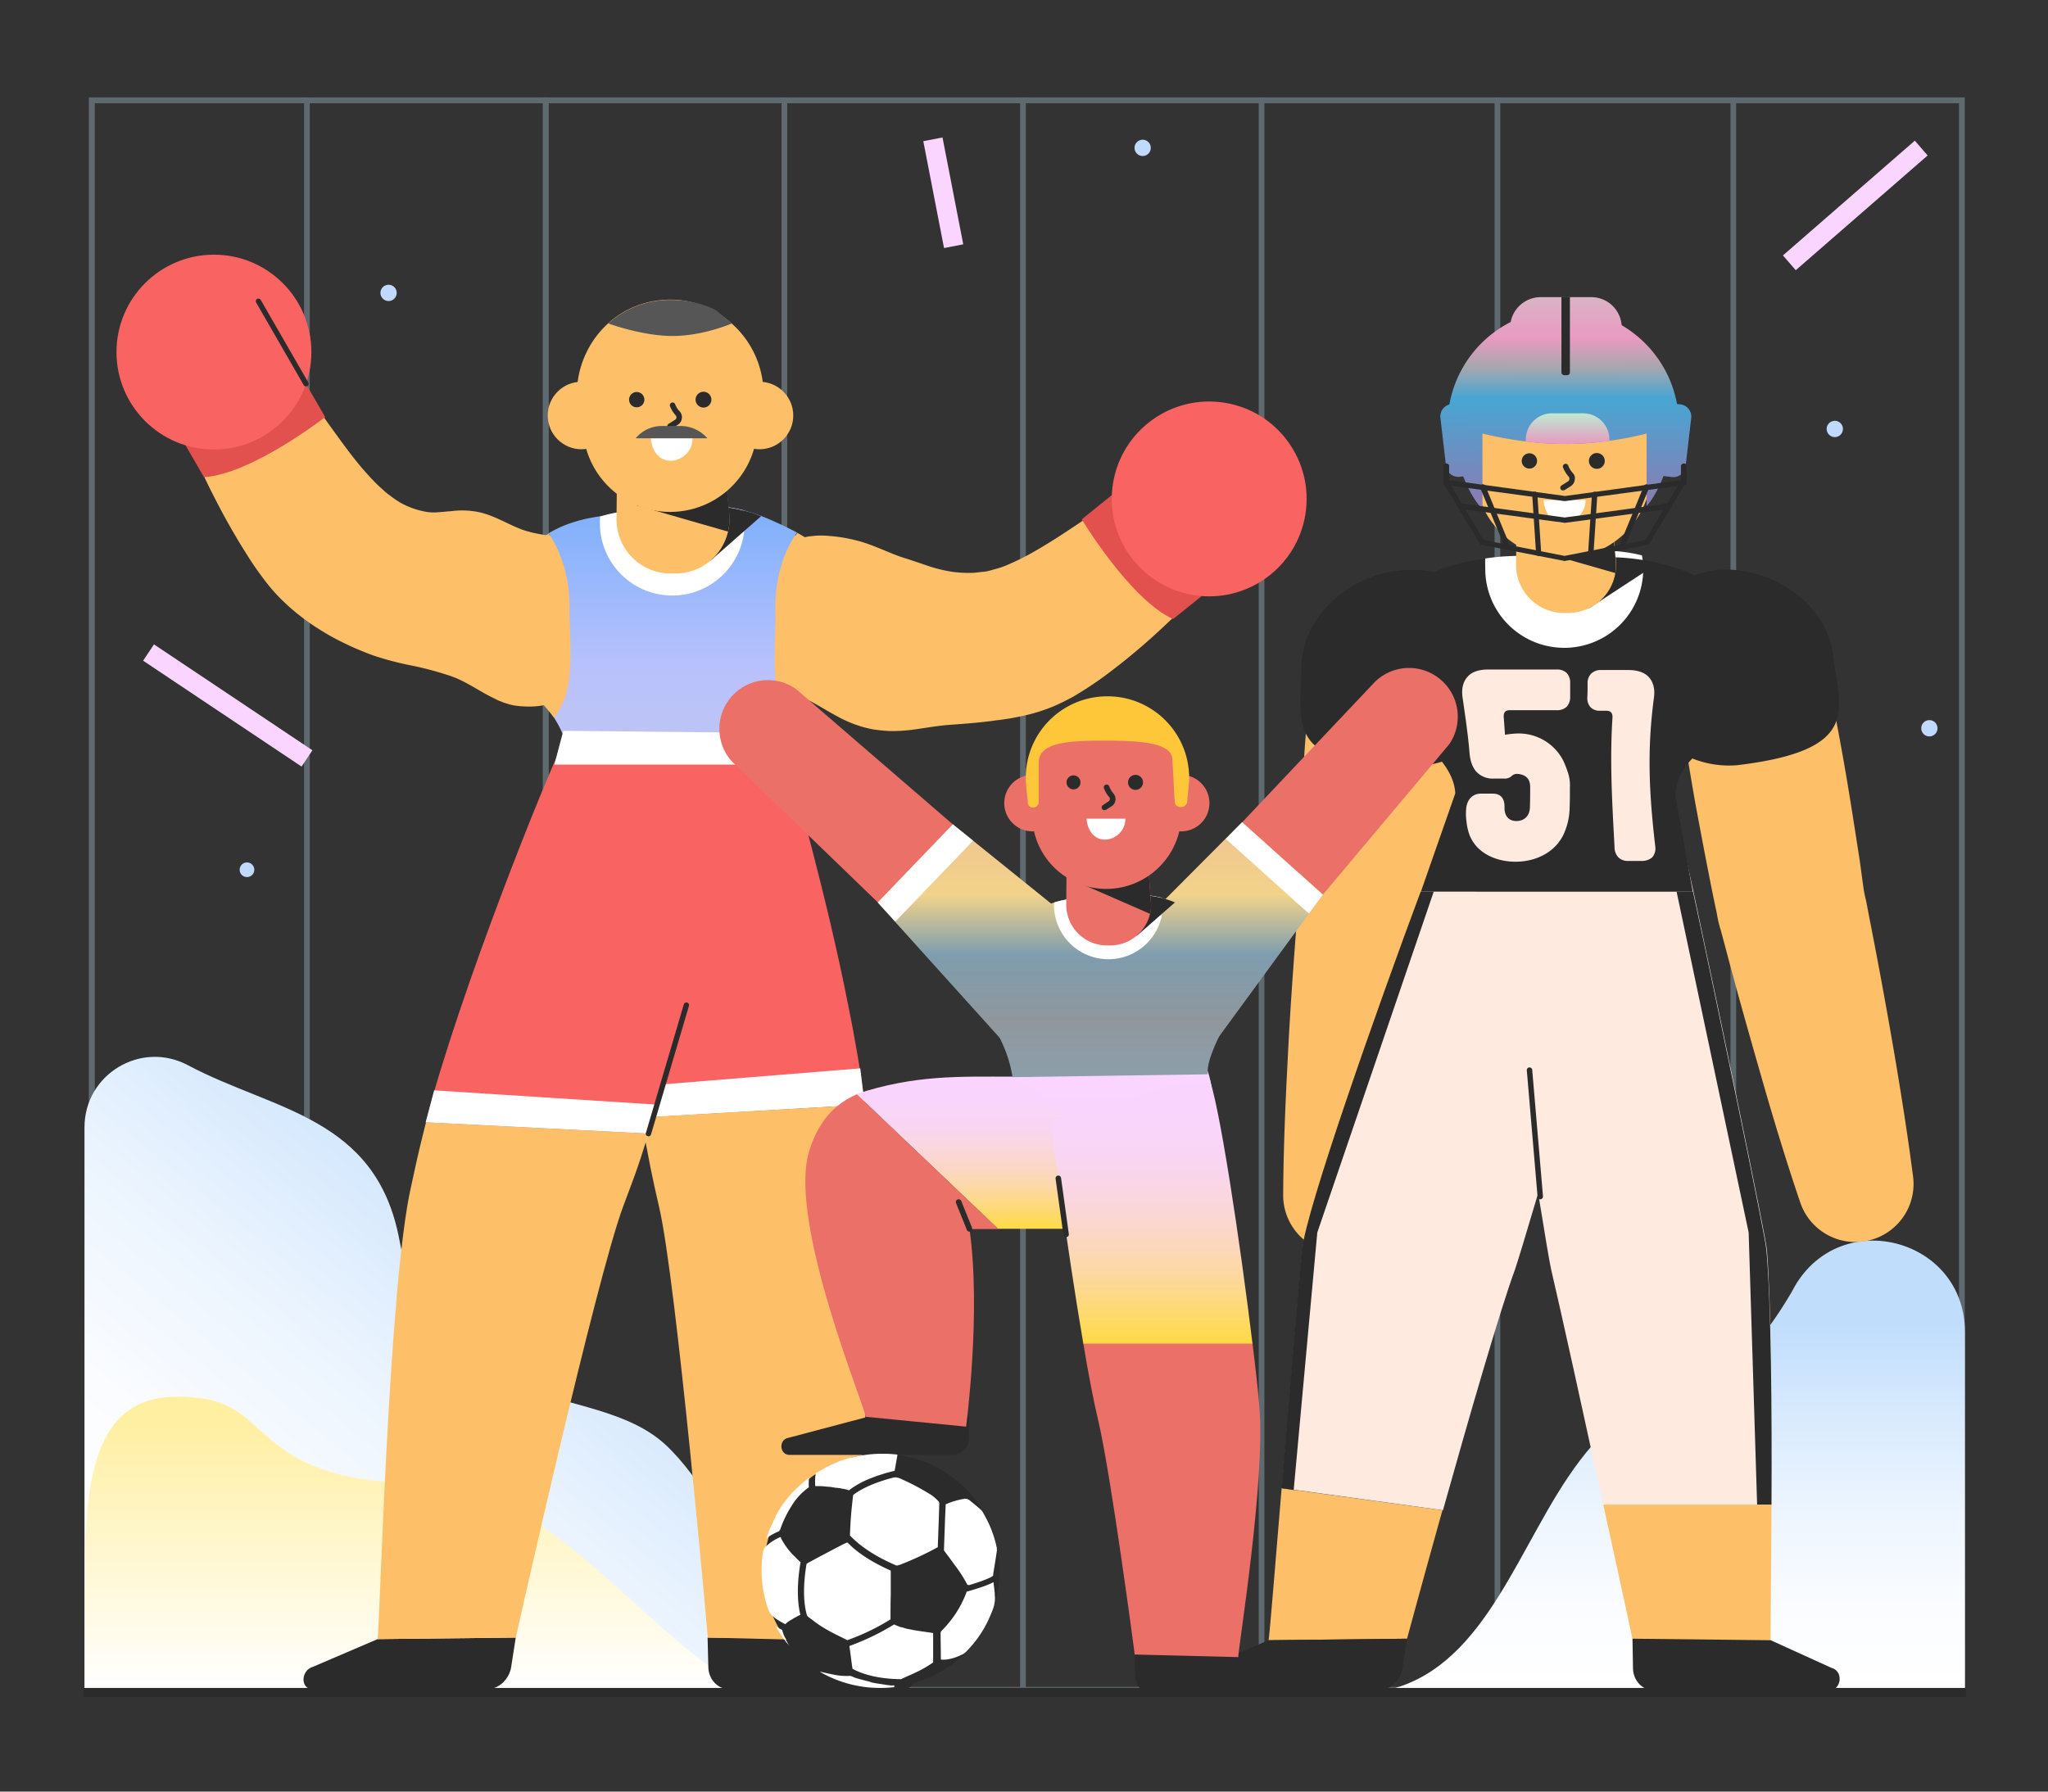<svg xmlns="http://www.w3.org/2000/svg" viewBox="0 0 3000 2625" width="3000" height="2625"><rect x="0" y="0" width="3000" height="2625" fill="#333333" stroke="none"/><g transform="translate(123.75 142.5) rotate(0.0 1377.188 1175.625) translate(0.0 0.0) scale(3.913 3.919)"><svg width="703.967" height="595.694" viewBox="0 0 703.967 595.694"><linearGradient id="a"><stop offset="0" stop-color="#c0ddfc"/><stop offset=".19" stop-color="#d3e7fd"/><stop offset=".49" stop-color="#ebf4fe"/><stop offset=".77" stop-color="#fafcff"/><stop offset="1" stop-color="#fff"/></linearGradient><linearGradient xmlns:xlink="http://www.w3.org/1999/xlink" id="b" gradientTransform="matrix(1 0 0 -1 3354.22 8026.135)" gradientUnits="userSpaceOnUse" x1="-3143.837" x2="-3289.579" xlink:href="#a" y1="7609.56" y2="7430.694"/><linearGradient id="c" gradientTransform="matrix(-1 0 0 -1 -13347.265 8026.135)" gradientUnits="userSpaceOnUse" x1="-13475.901" x2="-13475.901" y1="7532.025" y2="7431.157"><stop offset="0" stop-color="#ffefa1"/><stop offset="1" stop-color="#fff"/></linearGradient><linearGradient xmlns:xlink="http://www.w3.org/1999/xlink" id="d" gradientTransform="matrix(1 0 0 -1 242.4 8026.135)" gradientUnits="userSpaceOnUse" x1="346.969" x2="346.969" xlink:href="#a" y1="7567.704" y2="7431.746"/><g fill="#c4ecfe" opacity=".3"><path d="M701.729 2.238v592.065H3.866V2.238zM703.967 0H1.628v596.643h702.34V0z"/><path d="M171.617 0h2.136v596.643h-2.136zm89.319 0h2.136v596.643h-2.136z"/><path d="M171.617 0h2.136v596.643h-2.136zm-89.42 0h2.136v596.643h-2.136zm268.057 0h2.136v596.643h-2.136zm89.319 0h2.136v596.643h-2.136zm88.301 0h2.136v596.643h-2.136zm88.301 0h2.136v596.643h-2.136z"/></g><g fill="#bfd9ff"><circle cx="690.641" cy="235.91" r="3.052"/><circle cx="655.239" cy="124.008" r="3.052"/><circle cx="113.835" cy="73.143" r="3.052"/><circle cx="396.134" cy="18.922" r="3.052"/><circle cx="60.834" cy="288.81" r="2.747"/></g><path d="M307.426 596.541c-46.999-3.052-62.462-67.447-89.929-92.777-27.467-25.331-86.673-7.223-99.593-76.501-8.647-46.287-47.202-48.321-79.247-65.412C21.16 352.594 0 365.208 0 385.147v211.394z" fill="url(#b)"/><path d="M257.07 596.541c-34.486-2.442-78.433-78.23-127.976-78.23-65.615 0-57.986-28.077-85.046-31.841C12.003 481.892.203 499.898.203 548.118v50.153z" fill="url(#c)"/><path d="M703.967 461.648V600l-229.196-3.052c42.421 0 56.358-41.709 76.501-74.669 10.885-17.701 23.601-32.859 43.438-37.436 21.77-4.985 33.978-20.651 44.252-37.945l1.221-2.238c17.498-30.316 63.784-18.007 63.784 16.988z" fill="url(#d)"/><path d="m635.82 59.134 49.372-42.903 4.803 5.528-49.371 42.903zM21.949 210.644l4.066-6.093 59.318 39.586-4.066 6.093zM314.016 16.43l7.191-1.397 7.76 39.949-7.19 1.397z" fill="#f9d5ff"/></svg></g><g transform="translate(121.875 2473.125) rotate(0.0 826.875 6.562) scale(5.543 4.325)"><svg width="298.334" height="3.035" viewBox="0 0 298.334 3.035"><path d="M0 0h298.334v3.035H0z" fill="#2b2b2b"/></svg></g><g transform="translate(1749.375 435.0) rotate(0.0 526.875 1020.938) scale(3.693 3.686)"><svg width="285.338" height="553.917" viewBox="0 0 285.338 553.917"><linearGradient id="e" gradientTransform="matrix(1 0 0 -1 0 -1447.207)" gradientUnits="userSpaceOnUse" x1="146.368" x2="146.368" y1="-1537.428" y2="-1412.761"><stop offset="0" stop-color="#9774ac"/><stop offset=".4" stop-color="#47a6d3"/><stop offset=".5" stop-color="#a7a7ae"/><stop offset=".59" stop-color="#e89ac0"/><stop offset="1" stop-color="#bfe7d1"/></linearGradient><linearGradient xmlns:xlink="http://www.w3.org/1999/xlink" id="f" x1="147.433" x2="147.433" xlink:href="#e" y1="-1537.42" y2="-1412.754"/><linearGradient xmlns:xlink="http://www.w3.org/1999/xlink" id="g" gradientTransform="matrix(1 0 0 -1 .008 -1447.207)" x1="190.472" x2="190.472" xlink:href="#e" y1="-1537.428" y2="-1412.754"/><linearGradient xmlns:xlink="http://www.w3.org/1999/xlink" id="h" gradientTransform="matrix(1 0 0 -1 .029 -1447.334)" x1="104.255" x2="104.255" xlink:href="#e" y1="-1537.461" y2="-1412.788"/><linearGradient xmlns:xlink="http://www.w3.org/1999/xlink" id="i" x1="148.094" x2="148.094" xlink:href="#e" y1="-1522.213" y2="-1493.983"/><path d="m228.664 534.791-54.832-1.322s-5.189-24.212-11.6-53.408h66.735c-.1 29.095-.507 52.899-.303 54.73zM98.45 482.3c-7.833 28.077-14.038 51.068-14.038 51.068l-54.934.611c.407-2.035 2.543-28.688 5.188-60.428zm151.068-338.556c2.035 8.443 3.663 16.988 5.29 25.534s3.154 17.09 4.578 25.737 2.747 17.193 4.069 25.738c.712 4.272 1.221 8.647 1.831 12.919a47.537 47.537 0 0 0 1.221 6.409l1.221 6.409c3.357 17.091 6.511 34.181 9.461 51.374s5.7 34.486 7.935 51.78a23.07 23.07 0 0 1-44.761 10.275c-5.7-16.786-10.784-33.673-15.667-50.763s-9.664-33.978-14.14-51.069l-1.729-6.408a46.5 46.5 0 0 1-1.526-6.511c-.916-4.375-1.832-8.647-2.645-12.92-1.73-8.647-3.357-17.4-4.985-26.043s-3.052-17.4-4.476-26.144-2.747-17.4-3.764-26.246a29.528 29.528 0 0 1 58.087-10.071z" fill="#fdc068"/><path d="M253.384 142.319c2.543 21.364 12.106 37.844-38.148 43.846a39.057 39.057 0 0 1-9.156-77.518c21.261-2.442 44.659 12.309 47.304 33.672z" fill="#2b2b2b"/><path d="M46.466 148.22c-.915 8.647-1.627 17.294-2.238 25.941-.712 8.647-1.119 17.4-1.526 26.042s-.712 17.4-1.017 26.043c-.1 4.375-.2 8.647-.407 13.022 0 2.238-.2 4.374-.407 6.51l-.508 6.511c-1.323 17.4-2.544 34.791-3.357 52.187-.916 17.4-1.628 34.893-1.73 52.391a23.033 23.033 0 0 0 45.575 4.984c3.561-17.294 6.714-34.791 9.563-52.187s5.493-34.893 8.036-52.39l.916-6.511c.305-2.238.712-4.374.814-6.511.407-4.374.813-8.85 1.119-13.225.712-8.85 1.322-17.7 1.933-26.449s1.017-17.7 1.424-26.45c.407-8.85.712-17.7.712-26.449a29.523 29.523 0 0 0-29.6-29.4 29.166 29.166 0 0 0-29.302 25.941z" fill="#fdc068"/><path d="M42.5 147.406c0 21.465-7.528 39.064 43.032 39.064a38.989 38.989 0 0 0 2.848-77.925h-2.849c-21.465-.101-43.031 17.396-43.031 38.861zm209.256 406.511h-69.379c-4.578 0-8.24-3.866-8.342-8.749l-.2-11.8 54.832.611 24.11 10.986c4.88 1.322 3.964 8.952-1.021 8.952z" fill="#2b2b2b"/><path d="M228.969 480.061h-66.734c-7.63-35.1-16.888-77.416-20.652-93.388-2.441-10.478-25.127-158.392-25.127-158.392l74.059-25.127c.509 1.322 3.459 14.547 7.528 33.367 10.58 49.44 28.586 136.521 29.1 142.218 1.724 21.261 2.029 65.412 1.826 101.322z" fill="#ffeae0"/><path d="M3.638 553.917h69.38c4.578 0 8.749-3.866 9.562-8.749l1.832-11.8-54.934.611-25.636 10.985c-4.985 1.323-5.188 8.953-.204 8.953z" fill="#2b2b2b"/><path d="M173.832 228.179s-23.7 81.994-37.437 128.179c-4.679 15.87-8.24 27.569-9.155 30.214-6 16.276-18.617 60.122-28.586 95.727l-59-8.138h-.1l-4.68-.712c2.747-34.283 6.1-74.365 8.139-94.914 1.424-15.361 29.6-95.422 47-142.218 6.51-17.4 11.495-30.213 13.123-33.367l42.726 15.158z" fill="#ffeae0"/><path d="M137.209 358.7a1 1 0 0 1-1.017-.916l-4.273-50.254a1.079 1.079 0 1 1 2.136-.305l4.273 50.254a1.127 1.127 0 0 1-.915 1.221zm53.611-160.429 6.918 38.148H89.905l13.632-39.064c-.916-19.837-36.623-30.722-32.859-56.968 3.154-21.872 23.6-36.318 51.475-36.521 12.615-.1 27.264-.3 38.047-.407h2.747a88.436 88.436 0 0 1 21.261 2.34c20.549 4.883 38.25 17.192 38.759 37.131.61 34.181-31.027 32.451-32.147 55.341z" fill="#2b2b2b"/><path d="M128.155 173.55a19.817 19.817 0 0 1 18.21 10.784 42.163 42.163 0 0 1 1.933 4.984 16.254 16.254 0 0 1 .712 5.8c0 3.154 0 4.68-.1 7.833a27.4 27.4 0 0 1-.712 5.8 28.946 28.946 0 0 1-1.729 4.985c-3.561 7.324-11.292 10.783-19.024 10.783-7.528 0-15.463-3.256-18.311-10.783a21.939 21.939 0 0 1-1.119-4.985 22.171 22.171 0 0 1-.1-5.8c.509-3.459 2.747-5.493 5.7-5.493h4.883c3.052 0 4.679 1.933 4.578 5.493-.1 3.256 1.627 5.392 4.679 5.392 3.256 0 5.29-2.136 5.392-5.392s.1-4.679.1-7.833c.1-3.459-1.628-5.188-4.883-5.493a2.966 2.966 0 0 0-2.544.915 3.955 3.955 0 0 1-2.95.916h-4.07a8.678 8.678 0 0 1-6.918-2.747c-1.627-1.831-2.543-4.578-2.746-8.138-.611-7.223-1.73-14.446-2.747-21.669-.407-3.357.3-6 2.035-7.935s4.476-2.848 8.138-2.848h27.158a5.485 5.485 0 0 1 4.069 1.424 5.687 5.687 0 0 1 1.322 3.968v5.389a5.692 5.692 0 0 1-1.322 3.968 5.485 5.485 0 0 1-4.069 1.424H125.1c-1.729 0-2.441.916-2.339 2.747.2 2.746.305 4.171.508 7.019a36.05 36.05 0 0 1 4.886-.508zm54.731 45.066a5.42 5.42 0 0 1-1.221 4.171 6.318 6.318 0 0 1-3.968 1.425H172.2a5.338 5.338 0 0 1-3.967-1.425 6.034 6.034 0 0 1-1.526-4.171c-.916-17.294-1.933-33.977-.814-51.373q.151-2.746-2.442-2.747h-2.441a4.971 4.971 0 0 1-3.866-1.424 5.608 5.608 0 0 1-1.221-3.967c.1-2.137.1-3.256.1-5.392a5.337 5.337 0 0 1 1.424-3.967 5.482 5.482 0 0 1 4.069-1.425H172.2c3.561 0 6.409.916 8.138 2.849s2.442 4.578 2.035 7.935c-2.844 21.159-1.929 38.352.513 59.511z" fill="#ffeae0"/><path d="M178.1 108.342a31.333 31.333 0 0 1-62.665 0c0-.916-.1-3.357 0-4.375a95.325 95.325 0 0 1 15.065-1.017l29.7-2.034a62.849 62.849 0 0 1 17.4 1.831 35.765 35.765 0 0 1 .5 5.595z" fill="#fff"/><path d="m184.005 105.8-27.467 18.006L160 103.459h2.747a88.449 88.449 0 0 1 21.258 2.341z" fill="#2b2b2b"/><path d="M167.016 109.766c-.1.407-.1.712-.2 1.119a19.018 19.018 0 0 1-18.316 14.751h-1.424a19.106 19.106 0 0 1-19.43-18.82v-.509l.508-53.611 35.3-1.221 2.646 40.183.2 3.052 1.017 10.275a18.914 18.914 0 0 1-.301 4.781z" fill="#fdc068"/><path d="M167.016 109.766 130.8 99.39l35.2-7.63.2 3.052 1.017 10.274a24.406 24.406 0 0 1-.201 4.68z" fill="#2b2b2b"/><path d="m182.886 64.9-1.73 7.834a35.056 35.056 0 0 1-69.684-.1l-1.73-8.037a38.114 38.114 0 0 1 11.8-36.317 37.368 37.368 0 0 1 22.278-9.461 22.942 22.942 0 0 1 2.645-.1h1.323a36.1 36.1 0 0 1 23.3 9.461 38.752 38.752 0 0 1 11.798 36.72z" fill="#fdc068"/><circle cx="132.936" cy="65.209" fill="#2b2b2b" r="3.052"/><circle cx="159.691" cy="65.209" fill="#2b2b2b" r="3.154"/><path d="M146.263 76.907a.89.89 0 0 1-.916-.508 1.068 1.068 0 0 1 .306-1.424l2.746-1.73a1.285 1.285 0 0 0 .407-.915 1.243 1.243 0 0 0-.305-.916 11.482 11.482 0 0 1-2.238-3.662 1.1 1.1 0 0 1 2.035-.814 9.4 9.4 0 0 0 1.831 3.052.1.1 0 0 0 .1.1 2.929 2.929 0 0 1 .713 2.543 3.535 3.535 0 0 1-1.221 2.34l-.1.1-2.747 1.73a1.3 1.3 0 0 1-.611.104z" fill="#2b2b2b"/><path d="M138.532 80.773c1.322 13.835 16.785 9.97 16.683 0" fill="#fff"/><path d="M179.427 83.113V54.324a124.083 124.083 0 0 1-14.649 2.848 120.711 120.711 0 0 1-33.164.3 143.45 143.45 0 0 1-17.294-3.153v30.01c-8.851-8.647-13.835-34.08-13.835-34.08a45.884 45.884 0 0 1 91.76 1.221c-.204.005-5.087 23.403-12.818 31.643z" fill="url(#e)"/><path d="M169.559 12.208v13.428a12.135 12.135 0 0 1-12.106 12.106h-20.04a12.135 12.135 0 0 1-12.106-12.106V12.208A12.134 12.134 0 0 1 137.413.1h20.04a12.069 12.069 0 0 1 12.106 12.108z" fill="url(#f)"/><path d="m187.158 42.014 5.7.712a4.9 4.9 0 0 1 4.273 5.392l-2.241 19.227a4.9 4.9 0 0 1-5.392 4.272l-5.7-.712 3.357-28.891z" fill="url(#g)"/><path d="m110.963 70.8-5.7.712a4.9 4.9 0 0 1-5.392-4.273l-2.235-19.223a4.9 4.9 0 0 1 4.273-5.391l5.7-.712z" fill="url(#h)"/><g fill="#2b2b2b"><path d="M149.01 0v30.01a1.129 1.129 0 0 1-1.119 1.119h-1.119a1.128 1.128 0 0 1-1.119-1.119V0zm-2.035 81.18-48.118-6.511v-7.324a1.067 1.067 0 0 1 1.119-1.119 1.018 1.018 0 0 1 1.119 1.119v5.493l45.982 6.307 45.982-6.307v-5.493a1.066 1.066 0 0 1 1.119-1.119 1.018 1.018 0 0 1 1.119 1.119v7.324zm0 8.647-40.692-5.493a1.127 1.127 0 0 1-.915-1.221c0-.61.61-.916 1.221-.916l40.386 5.494 41.2-5.595a1.079 1.079 0 0 1 .305 2.136z"/><path d="m146.975 104.985-33.469-6.511-14.547-24.212a1.047 1.047 0 1 1 1.831-1.017l14.039 23.4 32.044 6.307 32.045-6.307 14.039-23.4a1.047 1.047 0 0 1 1.831 1.017l-14.547 24.212z"/><path d="M169.559 100.61a.615.615 0 0 1-.407-.1 1.178 1.178 0 0 1-.61-1.425l9.766-23.8a1.1 1.1 0 1 1 2.034.814l-9.766 23.8a1.223 1.223 0 0 1-1.017.711zm-12.309 2.34c-.712-.1-1.119-.508-1.018-1.119l1.526-23.4a1.07 1.07 0 0 1 2.137.1l-1.526 23.4a1.185 1.185 0 0 1-1.119 1.019zm-32.961-2.34a.871.871 0 0 1-.915-.712l-9.868-23.8a1.1 1.1 0 1 1 2.035-.814l9.766 23.8a1.085 1.085 0 0 1-.611 1.425c-.096 0-.203.101-.407.101zm12.311 2.34a.961.961 0 0 1-1.018-1.017l-1.526-23.4a.972.972 0 0 1 .916-1.119 1.036 1.036 0 0 1 1.119.916l1.526 23.4a.981.981 0 0 1-1.017 1.221z"/></g><path d="M164.676 56.663v.509a120.711 120.711 0 0 1-33.164.3v-.814a10.42 10.42 0 0 1 10.377-10.376H154.3a10.42 10.42 0 0 1 10.376 10.381z" fill="url(#i)"/><path d="M228.969 480.061h-5.7l-3.357-108.138-28.586-135.5h6.511c10.58 49.339 28.586 136.521 29.094 142.218 1.936 21.359 2.241 65.51 2.038 101.42zM94.991 236.419l-46.185 135.5-9.359 102.343h-.1l-4.679-.712c2.747-34.282 6.1-74.364 8.138-94.913 1.424-15.361 29.6-95.422 47-142.218z" fill="#2b2b2b"/></svg></g><g transform="translate(170.625 373.125) rotate(0.0 871.875 1050.938) scale(3.683 3.683)"><svg width="473.449" height="570.702" viewBox="0 0 473.449 570.702"><linearGradient id="j" gradientTransform="matrix(1 0 0 -1 0 -1403.679)" gradientUnits="userSpaceOnUse" x1="220.498" x2="220.498" y1="-1358.113" y2="-1712.981"><stop offset="0" stop-color="#ffe0c2"/><stop offset=".4" stop-color="#7aaefc"/><stop offset=".59" stop-color="#b8c1fc"/><stop offset="1" stop-color="#d2d4d4"/></linearGradient><path d="M272.533 112.716c-.1-.1.1-.1.2-.1s.2-.1.3-.1a1.5 1.5 0 0 1 .712-.1l1.424-.305c.916-.1 1.933-.2 2.848-.3a34.3 34.3 0 0 1 5.6.1 60.917 60.917 0 0 1 10.478 1.73c6.816 1.627 13.021 5.086 19.532 7.121 3.255 1.017 6.409 2.136 9.461 3.153a58.247 58.247 0 0 0 9.257 2.238 48.763 48.763 0 0 0 8.647.407c1.322-.1 2.543-.305 3.866-.407a16.218 16.218 0 0 0 3.357-.712c1.017-.305 2.034-.508 2.848-.814a25.536 25.536 0 0 0 2.849-1.017c2.848-1.221 5.7-2.543 8.341-3.967 6-3.256 12.411-7.325 18.617-11.5 6.307-4.171 12.614-8.647 19.023-13.428l9.461-7.019 4.68-3.561 4.476-3.56.61-.509a23.065 23.065 0 0 1 32.248 3.866 22.821 22.821 0 0 1-1.119 29.6l-4.374 4.883-4.374 4.68c-2.951 3.051-5.8 6.2-8.851 9.155-6 6-12.106 12-18.515 17.905a255.236 255.236 0 0 1-20.752 17.192 142.418 142.418 0 0 1-12.615 8.342 88.408 88.408 0 0 1-8.24 4.069c-1.424.61-2.95 1.119-4.374 1.628s-2.95.915-4.375 1.322a118.89 118.89 0 0 1-8.647 1.831c-1.424.2-2.746.407-4.171.61-1.424.1-2.746.407-4.171.509-5.493.712-10.681 1.017-15.869 1.424s-10.275 1.425-15.361 2.035a62.275 62.275 0 0 1-7.528.407 59.529 59.529 0 0 1-7.325-.712 46.981 46.981 0 0 1-13.53-4.883c-4.273-2.238-8.342-4.883-12.411-6.918-2.035-1.017-4.171-1.933-6.307-2.848s-4.171-1.73-6.307-2.645c-2.035-.916-4.273-1.73-6.409-2.442-1.119-.407-2.238-.712-3.357-1.221l-3.764-1.22a29.343 29.343 0 0 1-15.056-38.759 29.771 29.771 0 0 1 38.962-15.158z" fill="#fdc068"/><path d="M383.927 105.29s19.125 31.841 36.317 39.674l21.669-17.395-39.573-37.132z" fill="#e3514f"/><circle cx="434.69" cy="97.152" fill="#f96361" r="38.759" transform="matrix(.16 -.987 .987 .16 269.163 510.666)"/><path d="M186.877 170.5a4.378 4.378 0 0 1-.712.407c-.1.1-.407.306-.509.407-.305.3-.712.611-.915.814-.611.509-1.221.916-1.832 1.424a41.934 41.934 0 0 1-3.56 2.238 31.818 31.818 0 0 1-7.019 2.849 27.352 27.352 0 0 1-7.02 1.119 40.635 40.635 0 0 1-7.019-.407 19.235 19.235 0 0 1-3.459-.916 8.63 8.63 0 0 1-1.729-.61c-.509-.2-1.119-.407-1.73-.712-2.238-1.119-4.476-2.238-6.714-3.561s-4.374-2.543-6.51-3.662a38.848 38.848 0 0 0-6.715-2.747 127.473 127.473 0 0 0-13.937-3.662 122.08 122.08 0 0 1-14.547-3.764c-2.441-.814-4.883-1.831-7.324-2.848s-4.883-2.238-7.325-3.459-4.883-2.645-7.324-4.171a83.152 83.152 0 0 1-7.223-4.985 77.927 77.927 0 0 1-7.019-6 66.565 66.565 0 0 1-6.308-6.816 130.037 130.037 0 0 1-8.748-12.411c-5.087-8.036-9.36-15.768-13.327-23.6s-7.426-15.564-10.885-23.4a239.968 239.968 0 0 1-4.883-11.8l-2.34-6-2.34-6.1a23.023 23.023 0 0 1 41.2-20.142l.407.712 2.95 4.883 3.052 4.984c2.034 3.358 4.171 6.613 6.307 9.97 4.171 6.612 8.444 13.123 12.92 19.329s8.85 12.309 13.224 17.395c2.035 2.34 4.171 4.68 6.409 6.816 1.119 1.017 1.526 1.323 2.238 2.035a20.781 20.781 0 0 0 2.34 1.831 34.438 34.438 0 0 0 2.849 2.034 27.249 27.249 0 0 0 3.357 1.832 33.657 33.657 0 0 0 8.24 2.543 18.855 18.855 0 0 0 4.781.1c1.628-.1 3.357-.306 4.985-.407a32.784 32.784 0 0 1 9.969.2 26.553 26.553 0 0 1 4.883 1.323c1.73.61 3.357 1.322 4.883 2.034 3.357 1.526 6.714 3.357 10.275 4.375a49.7 49.7 0 0 0 5.29 1.22 45.742 45.742 0 0 0 5.392.712 47.1 47.1 0 0 0 5.391.1c.916 0 1.73-.1 2.543-.1l1.221-.1c.2 0 .407-.1.611-.1l.2-.1c.1 0 .2-.1.1-.1a29.451 29.451 0 0 1 3.459 58.8c0 .1-.2.1-.509.2z" fill="#fdc068"/><path d="M83.011 64.6s-29.3 22.788-48.22 23.907L20.855 64.4l50.152-20.453z" fill="#e3514f"/><circle cx="38.759" cy="38.759" fill="#f96361" r="38.759"/><path d="M179.044 196.643c-7.223 25.127-4.578 57.884 23.8 56.561 21.872-.915 23.4-.1 32.656-.508 29.2-1.221 37.131-31.74 29.2-59.207z" fill="#f96361"/><path d="M273.754 173.449c-4.985 5.9-9.156 12-9.054 21.668l-85.656 1.526c-1.018-7.833-6.307-14.649-11.8-21.974 7.732-7.121 12.92-19.837 12.92-34.486 0-11.5-3.256-21.973-8.342-29.3 5.493-3.357 12.411-5.7 20.651-6.816 4.476-.61 8.952-2.136 13.733-2.238L233.571 100h.1a55.123 55.123 0 0 1 15.87 1.729c2.34.611 4.68 1.425 6.918 2.238a139.387 139.387 0 0 1 14.241 6.613c-5.29 7.324-8.647 17.9-8.647 29.6.002 13.838 4.58 25.944 11.701 33.269z" fill="url(#j)"/><path d="M249.847 106.816a28.789 28.789 0 0 1-57.578 0 23.15 23.15 0 0 1 .1-2.645 51.832 51.832 0 0 1 13.734-2.34L233.469 100a56.226 56.226 0 0 1 15.972 1.729 28.609 28.609 0 0 1 .406 5.087z" fill="#fff"/><path d="m256.358 104.069-20.142 17.7-2.747-21.669h.1a55.1 55.1 0 0 1 15.87 1.729 42.289 42.289 0 0 1 6.919 2.24z" fill="#2b2b2b"/><path d="M243.235 110.173a21.5 21.5 0 0 1-20.651 16.684h-1.729a21.582 21.582 0 0 1-21.974-21.16v-.712l.61-60.631 39.777-1.424 3.255 48.83 1.221 11.6a21.834 21.834 0 0 1-.509 6.813z" fill="#fdc068"/><path d="M243.235 110.173 206.816 99.7l35.809-7.833 1.22 11.6a25.011 25.011 0 0 1-.61 6.706z" fill="#2b2b2b"/><circle cx="184.944" cy="63.988" fill="#fdc068" r="13.428"/><circle cx="255.748" cy="63.988" fill="#fdc068" r="13.428"/><path d="m256.46 63.581-1.73 7.833a34.741 34.741 0 0 1-69.074-.1l-1.729-7.935a38.162 38.162 0 0 1 11.7-36.114 36.212 36.212 0 0 1 21.973-9.259 22.075 22.075 0 0 1 2.543-.1h1.323a36.483 36.483 0 0 1 16.073 4.375 38.134 38.134 0 0 1 7.019 4.984 37.487 37.487 0 0 1 11.902 36.316z" fill="#fdc068"/><circle cx="206.918" cy="57.681" fill="#2b2b2b" r="3.052"/><circle cx="233.469" cy="57.681" fill="#2b2b2b" r="3.154"/><path d="M220.142 69.278a.889.889 0 0 1-.915-.509 1.068 1.068 0 0 1 .305-1.424l2.747-1.73a1.17 1.17 0 0 0 .1-1.729 11.482 11.482 0 0 1-2.238-3.662 1.1 1.1 0 0 1 2.035-.814 8.026 8.026 0 0 0 1.831 2.95l.1.1a3.522 3.522 0 0 1-.407 4.883l-.1.1-2.746 1.729a1.986 1.986 0 0 1-.712.106z" fill="#2b2b2b"/><path d="M212.513 73.042c1.322 13.733 16.683 9.969 16.582 0" fill="#fff"/><path d="M244.761 27.365s-11.394 4.985-23.6 4.985c-12.106 0-25.534-4.985-25.534-4.985a36.206 36.206 0 0 1 21.973-9.257 22.075 22.075 0 0 1 2.543-.1h1.323c5.9.2 12.309 1.526 17.09 4.171l6.206 5.188zM235 73.042h-28.489a13.439 13.439 0 0 1 10.274-4.883h7.834A14.165 14.165 0 0 1 235 73.042z" fill="#565656"/><path d="m297.66 338.149-88.911 5.188c-8.749-51.17-18.108-122.991-18.108-122.991l74.059-25.127c1.933 4.679 6.511 20.346 11.8 40.691 4.781 18.414 10.172 40.591 14.445 62.259 2.855 13.937 5.189 27.772 6.715 39.98z" fill="#f96361"/><path d="m297.559 338.149-1.73-14.446-89.115 7.223 2.035 12.411z" fill="#fff"/><path d="M313.123 570.7h-69.379c-4.578 0-8.24-3.866-8.342-8.749l-.3-11.8 54.832.61 24.11 10.987c4.979 1.324 4.064 8.952-.921 8.952z" fill="#2b2b2b"/><path d="m290.031 551.475-54.831-1.322s-12.512-142.32-19.43-171.516c-2.441-10.478-4.374-19.634-7.019-35.4l88.911-5.086c1.628 13.224 2.849 24.618 3.561 32.451 3.558 38.961-11.396 176.906-11.192 180.873z" fill="#fdc068"/><path d="m122.991 345.168 88.5 4.476c15.667-51.17 36.623-129.4 36.623-129.4l-70.8-25.127c-6.103 11.801-40.895 98.067-54.323 150.051z" fill="#f96361"/><path d="M78.026 570.7h69.38c4.578 0 8.749-3.866 9.562-8.749l1.832-11.8-54.934.61L78.23 561.75c-4.985 1.322-5.188 8.95-.204 8.95z" fill="#2b2b2b"/><path d="m103.866 550.763 54.934-.61s31.841-142.32 42.726-171.516c3.866-10.478 5.188-13.225 10.071-28.993l-88.5-4.476c-3.357 13.225-4.171 17.6-5.9 25.432-8.957 38.963-12.517 176.094-13.331 180.163z" fill="#fdc068"/><path d="M266.734 202.848h-92.573l3.56-13.428 87.488.916zm-55.137 146.796 3.459-11.495-88.708-5.697-3.357 12.716z" fill="#fff"/><path d="M211.6 350.763a.373.373 0 0 1-.305-.1.964.964 0 0 1-.712-1.322l15.056-51.068a1.062 1.062 0 1 1 2.034.61l-15.056 51.068a1.169 1.169 0 0 1-1.017.812z" fill="#2b2b2b"/><path d="M289.318 139.674c0 17.4-15.564 33.775-22.482 44.456-7.019-7.324-4.679-30.112-4.679-43.845 0-11.7 3.357-22.279 8.647-29.6 11.696 6.406 18.514 14.442 18.514 28.989zm-109.155.611c0 14.547 2.848 33.367-6.206 43.845-6.1-8.342-25.025-25.941-25.127-38.453-.2-15.056 11.394-27.569 22.991-34.69 5.086 7.324 8.342 17.701 8.342 29.298z" fill="#fdc068"/><g fill="#2b2b2b"><path d="M75.381 52.391a1.069 1.069 0 0 1-.915-.509L55.544 19.023a1.047 1.047 0 1 1 1.831-1.017L76.3 50.865a1.006 1.006 0 0 1-.407 1.424 4.438 4.438 0 0 0-.512.102zM270.3 180.163a2.585 2.585 0 0 1-.712-.2l-5.7-4.476a1.01 1.01 0 1 1 1.323-1.526l5.7 4.476a.99.99 0 0 1 .1 1.425 1.168 1.168 0 0 1-.711.301zm26.75 386.572c1.424.3 2.747.508 4.171.712a25.479 25.479 0 0 1-4.171-.712zm4.883.813c-.2 0-.509-.1-.712-.1a1.74 1.74 0 0 0 .712.1z"/></g></svg></g><g transform="translate(1053.75 978.75) rotate(0.0 540.938 750.938) scale(3.736 3.734)"><svg width="289.558" height="402.252" viewBox="0 0 289.558 402.252"><linearGradient id="k" gradientTransform="matrix(1 0 0 -1 0 -2211.871)" gradientUnits="userSpaceOnUse" x1="111.778" x2="111.778" y1="-2193.104" y2="-2455.724"><stop offset="0" stop-color="#ea979a"/><stop offset=".41" stop-color="#f2d38b"/><stop offset=".5" stop-color="#7e9dae"/><stop offset=".6" stop-color="#90979d"/><stop offset="1" stop-color="#7ebddb"/></linearGradient><linearGradient xmlns:xlink="http://www.w3.org/1999/xlink" id="m" x1="187.136" x2="187.136" xlink:href="#k" y1="-2193.104" y2="-2455.724"/><linearGradient id="l" gradientTransform="matrix(1 0 0 -1 0 -2211.871)" gradientUnits="userSpaceOnUse" x1="153.194" x2="153.194" y1="-2371.565" y2="-2667.692"><stop offset="0" stop-color="#f9d5ff"/><stop offset=".17" stop-color="#f9d5fc"/><stop offset=".32" stop-color="#f9d5f1"/><stop offset=".45" stop-color="#fad6e0"/><stop offset=".58" stop-color="#fbd7c7"/><stop offset=".71" stop-color="#fcd8a7"/><stop offset=".83" stop-color="#fdd97f"/><stop offset=".95" stop-color="#feda52"/><stop offset="1" stop-color="#ffdb40"/></linearGradient><linearGradient xmlns:xlink="http://www.w3.org/1999/xlink" id="n" x1="122.58" x2="122.58" xlink:href="#l" y1="-2372.566" y2="-2432.89"/><linearGradient xmlns:xlink="http://www.w3.org/1999/xlink" id="o" x1="152.437" x2="152.437" xlink:href="#k" y1="-2193.104" y2="-2455.724"/><linearGradient xmlns:xlink="http://www.w3.org/1999/xlink" id="p" x1="169.477" x2="169.477" xlink:href="#l" y1="-2371.661" y2="-2478.698"/><path d="M62.152 91.978 4.98 36.739A19.114 19.114 0 0 1 6.2 9.78a18.919 18.919 0 0 1 24.213-1.22l61.241 52.9" fill="#ea7068"/><path d="m91.552 61.357 62.157 50.153c10.173 10.376 10.58 31.332.1 41.4a26.342 26.342 0 0 1-37.233-.407L62.051 91.978z" fill="url(#k)"/><path d="m204.98 60.543 52.086-55.137a19.118 19.118 0 0 1 29.1 24.517l-49.543 59" fill="#ea7068"/><path d="m236.618 88.926-49.44 67.65c-10.071 10.478-30.926 11.6-41.4 1.526a26.469 26.469 0 0 1-.814-37.335l60.02-60.325z" fill="url(#m)"/><path d="M115.052 160.442c-6.409 18.616 2.95 42.726 23.906 41.912 16.175-.712 17.294-.1 24.11-.407 21.567-.915 35.5-23.5 28.382-43.845z" fill="url(#l)"/><path d="M191.45 220.055h-82.2l-55.544-52.9c22.991-7.528 39.979-6.816 61.139-6.816 20.044 10.276 76.605 59.716 76.605 59.716z" fill="url(#n)"/><path d="m191.45 159.424-76.5 1.119c-2.035-12.411-6.511-17.09-13.428-32.655v-.407c0-.407-.1-.915-.1-1.322h.1c.508-12.92 12.614-28.891 29.6-34.08A38.787 38.787 0 0 1 141.3 90.35l20.244-1.322h.1a46.087 46.087 0 0 1 11.8 1.22 34.516 34.516 0 0 1 5.189 1.73c15.157 6.205 24.72 20.651 24.822 31.536 0 10.786-12.513 25.941-12.005 35.91z" fill="url(#o)"/><path d="M173.851 94.012a21.339 21.339 0 0 1-42.624 0 13.723 13.723 0 0 1 .1-2.034 38.754 38.754 0 0 1 10.173-1.73l20.244-1.322a46.051 46.051 0 0 1 11.8 1.221c.104 1.322.307 2.645.307 3.865z" fill="#fff"/><path d="M178.633 91.978 163.678 105.1l-2.034-16.073h.1a46.1 46.1 0 0 1 11.8 1.22 37.624 37.624 0 0 1 5.089 1.731z" fill="#2b2b2b"/><path d="M168.867 96.454a16.1 16.1 0 0 1-15.362 12.411h-1.22A16 16 0 0 1 136.008 93.2v-.407l.407-48.932 29.4-1.018 2.441 36.114.916 12.717a12.832 12.832 0 0 1-.305 4.78z" fill="#ea7068"/><path d="m168.867 96.454-27.06-11.8 26.449-5.7.916 12.717a12.832 12.832 0 0 1-.305 4.783z" fill="#2b2b2b"/><circle cx="122.783" cy="53.015" fill="#ea7068" r="11.088"/><circle cx="181.074" cy="53.015" fill="#ea7068" r="11.088"/><path d="M151.776 86.688a29.128 29.128 0 0 1-28.993-26.145l-1.424-6.714c-3.968-18.718 9.359-36.928 28.382-38.25a15.721 15.721 0 0 1 2.238-.1h1.121c19.533.712 33.469 19.329 29.3 38.454l-1.425 6.612a29.54 29.54 0 0 1-29.199 26.143z" fill="#ea7068"/><circle cx="138.856" cy="44.877" fill="#2b2b2b" r="2.747"/><circle cx="163.17" cy="44.877" fill="#2b2b2b" r="2.95"/><path d="M150.962 55.762a.889.889 0 0 1-.915-.509 1.068 1.068 0 0 1 .305-1.424l2.441-1.627a1.23 1.23 0 0 0 .1-1.526 9.611 9.611 0 0 1-2.035-3.357 1.1 1.1 0 1 1 2.035-.814 9.34 9.34 0 0 0 1.628 2.746 3.353 3.353 0 0 1-.305 4.68l-.1.1-2.543 1.627c-.204.002-.407.104-.611.104z" fill="#2b2b2b"/><path d="M143.943 59.119c1.221 12.615 15.259 9.156 15.259 0" fill="#fff"/><path d="M122.987 54.745a2.194 2.194 0 0 0 2.238-2.238V37.146c0-7.63 10.478-8.647 25.127-8.647 14.547 0 26.958.712 27.263 7.324l.916 16.684a2.152 2.152 0 0 0 2.238 2.034h.407a2.291 2.291 0 0 0 2.238-2.034l.509-5.188a32.01 32.01 0 0 0-27.264-35.911 33.165 33.165 0 0 0-4.476-.3 31.932 31.932 0 0 0-32.045 31.841c0 1.323.1 2.543.2 3.866l.61 5.7a1.936 1.936 0 0 0 2.039 2.23z" fill="#fec73a"/><path d="M209.05 265.223h-66.328c-6.511-37.945-12.818-87.182-12.818-87.182l61.546-18.617c4.273 8.647 12.92 67.345 17.6 105.799z" fill="url(#p)"/><g fill="#2b2b2b"><path d="M220.545 402.252h-51.272a6.433 6.433 0 0 1-6.2-6.51l-.2-8.647 40.591.407 17.9 8.138c3.555 1.017 2.945 6.612-.819 6.612zM27.463 308.763h64.191a6.5 6.5 0 0 0 6.2-6.511l.2-8.647-40.59.407-30.722 8.139c-3.654 1.017-2.942 6.612.721 6.612zm40.691 91.455c1.425.305 2.747.508 4.171.712a25.5 25.5 0 0 1-4.171-.712zm4.883.814c-.2 0-.508-.1-.712-.1a1.729 1.729 0 0 0 .712.1z"/></g><path d="m203.455 388.112-40.59-1.017s-9.258-70.4-14.344-91.964c-1.831-7.731-3.866-18.209-5.8-30.01h66.329c1.22 9.766 2.136 18.21 2.645 24.11 2.645 28.789-8.342 95.931-8.24 98.881zM98.063 220.055c4.679 32.655-1.323 77.62-1.323 77.62l-39.369-3.866c.1-3.052-30.417-76.094-22.279-103.764 2.34-7.935 7.02-17.7 18.82-22.787l55.545 52.9H98.063z" fill="#ea7068"/><path d="m198.572 67.054 32.553 29.298 5.493-7.426-31.638-28.383zm-107.02-5.697-29.4 30.621 6.816 7.528 30.519-31.74z" fill="#fff"/><path d="M98.063 221.174a1.1 1.1 0 0 1-1.017-.712l-4.273-10.58a1.1 1.1 0 0 1 2.035-.814l4.272 10.58a1.133 1.133 0 0 1-.61 1.424.768.768 0 0 1-.407.102zm37.945 2.136a1.192 1.192 0 0 1-1.119-.915l-3.052-21.974a1.079 1.079 0 1 1 2.136-.3l3.052 21.974a1.066 1.066 0 0 1-.915 1.22z" fill="#2b2b2b"/></svg></g><g transform="translate(1115.625 2130.0) rotate(0.0 174.375 171.562) scale(3.698 3.651)"><svg width="94.299" height="93.993" viewBox="0 0 94.299 93.993"><path d="M94.3 46.934A46.718 46.718 0 0 1 9.661 74.3a40.124 40.124 0 0 1-2.849-4.374A46.817 46.817 0 0 1 1.827 37.27c.306-1.323.713-2.747 1.018-4.07a47.164 47.164 0 0 1 15.971-23.092c.814-.712 1.73-1.323 2.544-1.933.406-.305.915-.61 1.322-.916a46.654 46.654 0 0 1 46.9-1.729A47.332 47.332 0 0 1 94.3 46.934z" fill="#2b2b2b"/><path d="M44.554 91.593c1.424.3 2.747.509 4.171.712a25.479 25.479 0 0 1-4.171-.712zm4.883.814c-.2 0-.509-.1-.712-.1a1.724 1.724 0 0 0 .712.1z" fill="#2b2b2b"/><g fill="#fff"><path d="M51.166 56.6c-.1 3.154-.1 6.307-.1 9.461v.407a88.613 88.613 0 0 1-17.09 8.342c-4.476-2.241-9.056-4.377-13.125-7.53l-.509-.407q-.762-.611-1.221-.916l-.406-.3A4.736 4.736 0 0 1 18 64.94c-2.034-6.918-1.017-15.87-.2-20.651a.1.1 0 0 1 .1-.1l.1-.1a1.433 1.433 0 0 1 .407-.3 711.864 711.864 0 0 1 12.106-6.511c1.017-.508 2.035-1.119 3.052-1.526a.1.1 0 0 0 .1-.1h.407c2.746 2.95 7.935 7.121 16.988 11.19.1.1.1.407.1.509zm19.227-36.726c-.1 3.357-.305 9.766-.61 17.6l-.1.1c-.1.1-.1.1-.2.1a130.387 130.387 0 0 1-13.733 6.511 14.367 14.367 0 0 1-2.238.712c-10.682-4.578-16.073-9.461-18.515-12.106.1-2.543.2-5.188.407-7.629.2-2.747.509-5.494.814-8.24 0-.1.1-.2.1-.407 2.238-1.73 7.019-4.68 16.175-7.02h.707c.3 0 .407.1.712.1a4.946 4.946 0 0 1 1.119.407 94.364 94.364 0 0 1 10.987 5.8 15.942 15.942 0 0 1 4.272 3.56 4.392 4.392 0 0 0 .103.512zm-2.441 52.085v11.8c-1.221.814-2.544 1.729-3.866 2.441-.3.1-.611.407-.916.509-1.322.712-2.645 1.322-3.967 1.933-.509.2-1.119.509-1.628.712l-2.34 1.119c-10.376-.1-16.48-2.645-19.226-4.171-.407-2.747-.713-5.493-1.119-8.342a2.233 2.233 0 0 1-.1-.814 95.04 95.04 0 0 0 17.7-8.647 24.782 24.782 0 0 0 2.441 1.018c.1.1.407.1.509.1.407.1.712.2 1.017.306l1.017.305c.407.1.713.1 1.018.2.712.1 1.424.3 2.136.407 2.339.412 4.882.717 7.324 1.124zm25.33-33.672c-.407 3.052-.915 6.2-1.424 9.257a3.805 3.805 0 0 0-.1 1.017.614.614 0 0 1-.1.407.1.1 0 0 0-.1.1c-.1.1-1.73 1.323-9.054 3.561l-.407.1a1.435 1.435 0 0 1-.61-.2A55.17 55.17 0 0 0 76.6 44.8c-1.425-2.034-2.951-4.069-4.375-6 .3-8.24.509-15.056.712-18.514a29.336 29.336 0 0 1 7.02-2.137 2.8 2.8 0 0 1 2.543.611c1.424 1.22 2.747 2.238 4.171 3.56a4.062 4.062 0 0 1 1.221 1.628 44.935 44.935 0 0 1 5.188 13.428 1.288 1.288 0 0 1 .1.61v.611zM15.357 64.635a31.15 31.15 0 0 0-3.157 1.729 4.454 4.454 0 0 1-.712.407c-.2.1-.407.3-.611.407a.8.8 0 0 0-.3.2 2.235 2.235 0 0 0-.508.407c-.2.1-.407.407-.713.611a35.255 35.255 0 0 1-4.171-2.543l-.1-.1-.916-.814a6.807 6.807 0 0 1-1.629-2.746A47.784 47.784 0 0 1 .607 39.2a3.546 3.546 0 0 1 .508-1.323c.1-.1.1-.2.2-.3a.1.1 0 0 1 .1-.1 18.885 18.885 0 0 1 6.1-4.069 4.836 4.836 0 0 1 .3.712 27.686 27.686 0 0 0 5.494 7.325l.915.915.1.1.407.407a4.455 4.455 0 0 0 .712.61c-.798 4.576-1.917 13.63-.086 21.158zm75.077.712a44.986 44.986 0 0 1-9.563 14.242 5.572 5.572 0 0 1-.915.712 21.3 21.3 0 0 1-6.308 2.238 15.707 15.707 0 0 1-2.238.1c-.407 0-.407-.1-.407-.509 0-3.357-.1-6.816-.1-10.274a1.644 1.644 0 0 1 .508-.916 43.311 43.311 0 0 0 9.563-14.853.1.1 0 0 1 .1-.1c0-.2.1-.407.1-.611 6-1.729 9.156-2.95 10.682-3.865.1 1.22.3 2.441.407 3.662a8.731 8.731 0 0 1 .1 1.628c.411 3.256-.81 5.899-1.929 8.546zM53.811.443v.1c-.411 2.138-.711 4.173-1.119 6.309A67.443 67.443 0 0 0 41.6 10.515a34.594 34.594 0 0 0-7.02 4.17 6.886 6.886 0 0 1-.814-.3l-.406-.1c-.306-.1-.611-.1-.916-.2l-.712-.1-.407-.1a1.726 1.726 0 0 0-.712-.1h-.1a2.806 2.806 0 0 0-.915-.1c-.713-.1-1.221-.2-1.933-.3a4.162 4.162 0 0 0-1.119-.1 3.53 3.53 0 0 0-.916-.1c-.2 0-.712-.1-.915-.1-1.119-.1-2.238-.1-3.357-.1h-.1a22.893 22.893 0 0 1 .1-4.577 1.3 1.3 0 0 1 .1-.611 4.454 4.454 0 0 1 .712-.407l.712-.407c.306-.2.713-.407 1.018-.61a9.156 9.156 0 0 1 .915-.509l.1-.1a15.181 15.181 0 0 1 1.831-.916l.712-.407.509-.2C28.582 4 29.091 3.7 29.7 3.5l.814-.406.814-.306c.407-.1.814-.3 1.221-.407l1.221-.407a10.715 10.715 0 0 1 1.73-.412l.916-.2c.3-.1.61-.1.813-.2.712-.1 1.323-.306 2.035-.407A49.727 49.727 0 0 1 53.811.342c-.305 0-.102.101 0 .101zM18.715 13.465a1.415 1.415 0 0 1-.407.3 25.43 25.43 0 0 0-6.715 7.63 44.121 44.121 0 0 0-4.17 8.85c0 .1-.1.2-.1.3a.1.1 0 0 1-.1.1l-.1.1c-.1.1-.1.1-.1.2l-.2.2a23.115 23.115 0 0 0-4.883 2.746 3.252 3.252 0 0 1 .3-.915 3.258 3.258 0 0 1 .305-.916l.2-.712a3.6 3.6 0 0 1 .407-.915 2.509 2.509 0 0 1 .407-.916 10.239 10.239 0 0 1 .712-1.526c.407-.916.814-1.729 1.221-2.543.1-.1.1-.2.1-.407v-.1A2.568 2.568 0 0 1 6 24.248a9.269 9.269 0 0 1 .509-.916c.2-.3.305-.61.509-.915.61-.916 1.22-1.933 1.932-2.849a2.209 2.209 0 0 1 .713-.915 29.189 29.189 0 0 1 2.237-2.747 13.911 13.911 0 0 1 1.22-1.221c.916-.915 1.73-1.729 2.747-2.645a4.455 4.455 0 0 1 .712-.61c.2-.1.407-.407.712-.61l.814-.712.712-.611a24.521 24.521 0 0 0-.102 3.968zM52.59 93.322c0 .407-.305.407-.508.407A47.283 47.283 0 0 1 24 88.033l-.813-.509-.1-.1c1.729.407 3.357.814 4.985 1.119a25.8 25.8 0 0 0 6.816.611 1.3 1.3 0 0 1 .61.1c.61.2 1.119.509 1.729.712l.712.2c.407.1.916.305 1.425.407l.712.2c.508.1 1.017.305 1.526.407a8.559 8.559 0 0 1 1.526.407c.1 0 .1.1.2.1s.2.1.3.1c1.424.305 2.747.508 4.171.712.2 0 .407.1.712.1.1 0 .3.1.407.1.509.1 1.018.1 1.526.2a7.755 7.755 0 0 0 1.526.1c.417-.084.62-.185.62.323zM11.187 77.249l-.713-.814-.712-.814A50.151 50.151 0 0 1 6 69.925l-.305-.611c.814.509 1.526.916 2.34 1.323l.1.1a23.513 23.513 0 0 0 2.848 6.308c.204.102.204.102.204.204z"/></g></svg></g><g transform="translate(1226.25 2473.125) rotate(0.0 826.875 6.562) scale(5.543 4.325)"><svg width="298.334" height="3.035" viewBox="0 0 298.334 3.035"><path d="M0 0h298.334v3.035H0z" fill="#2b2b2b"/></svg></g></svg>